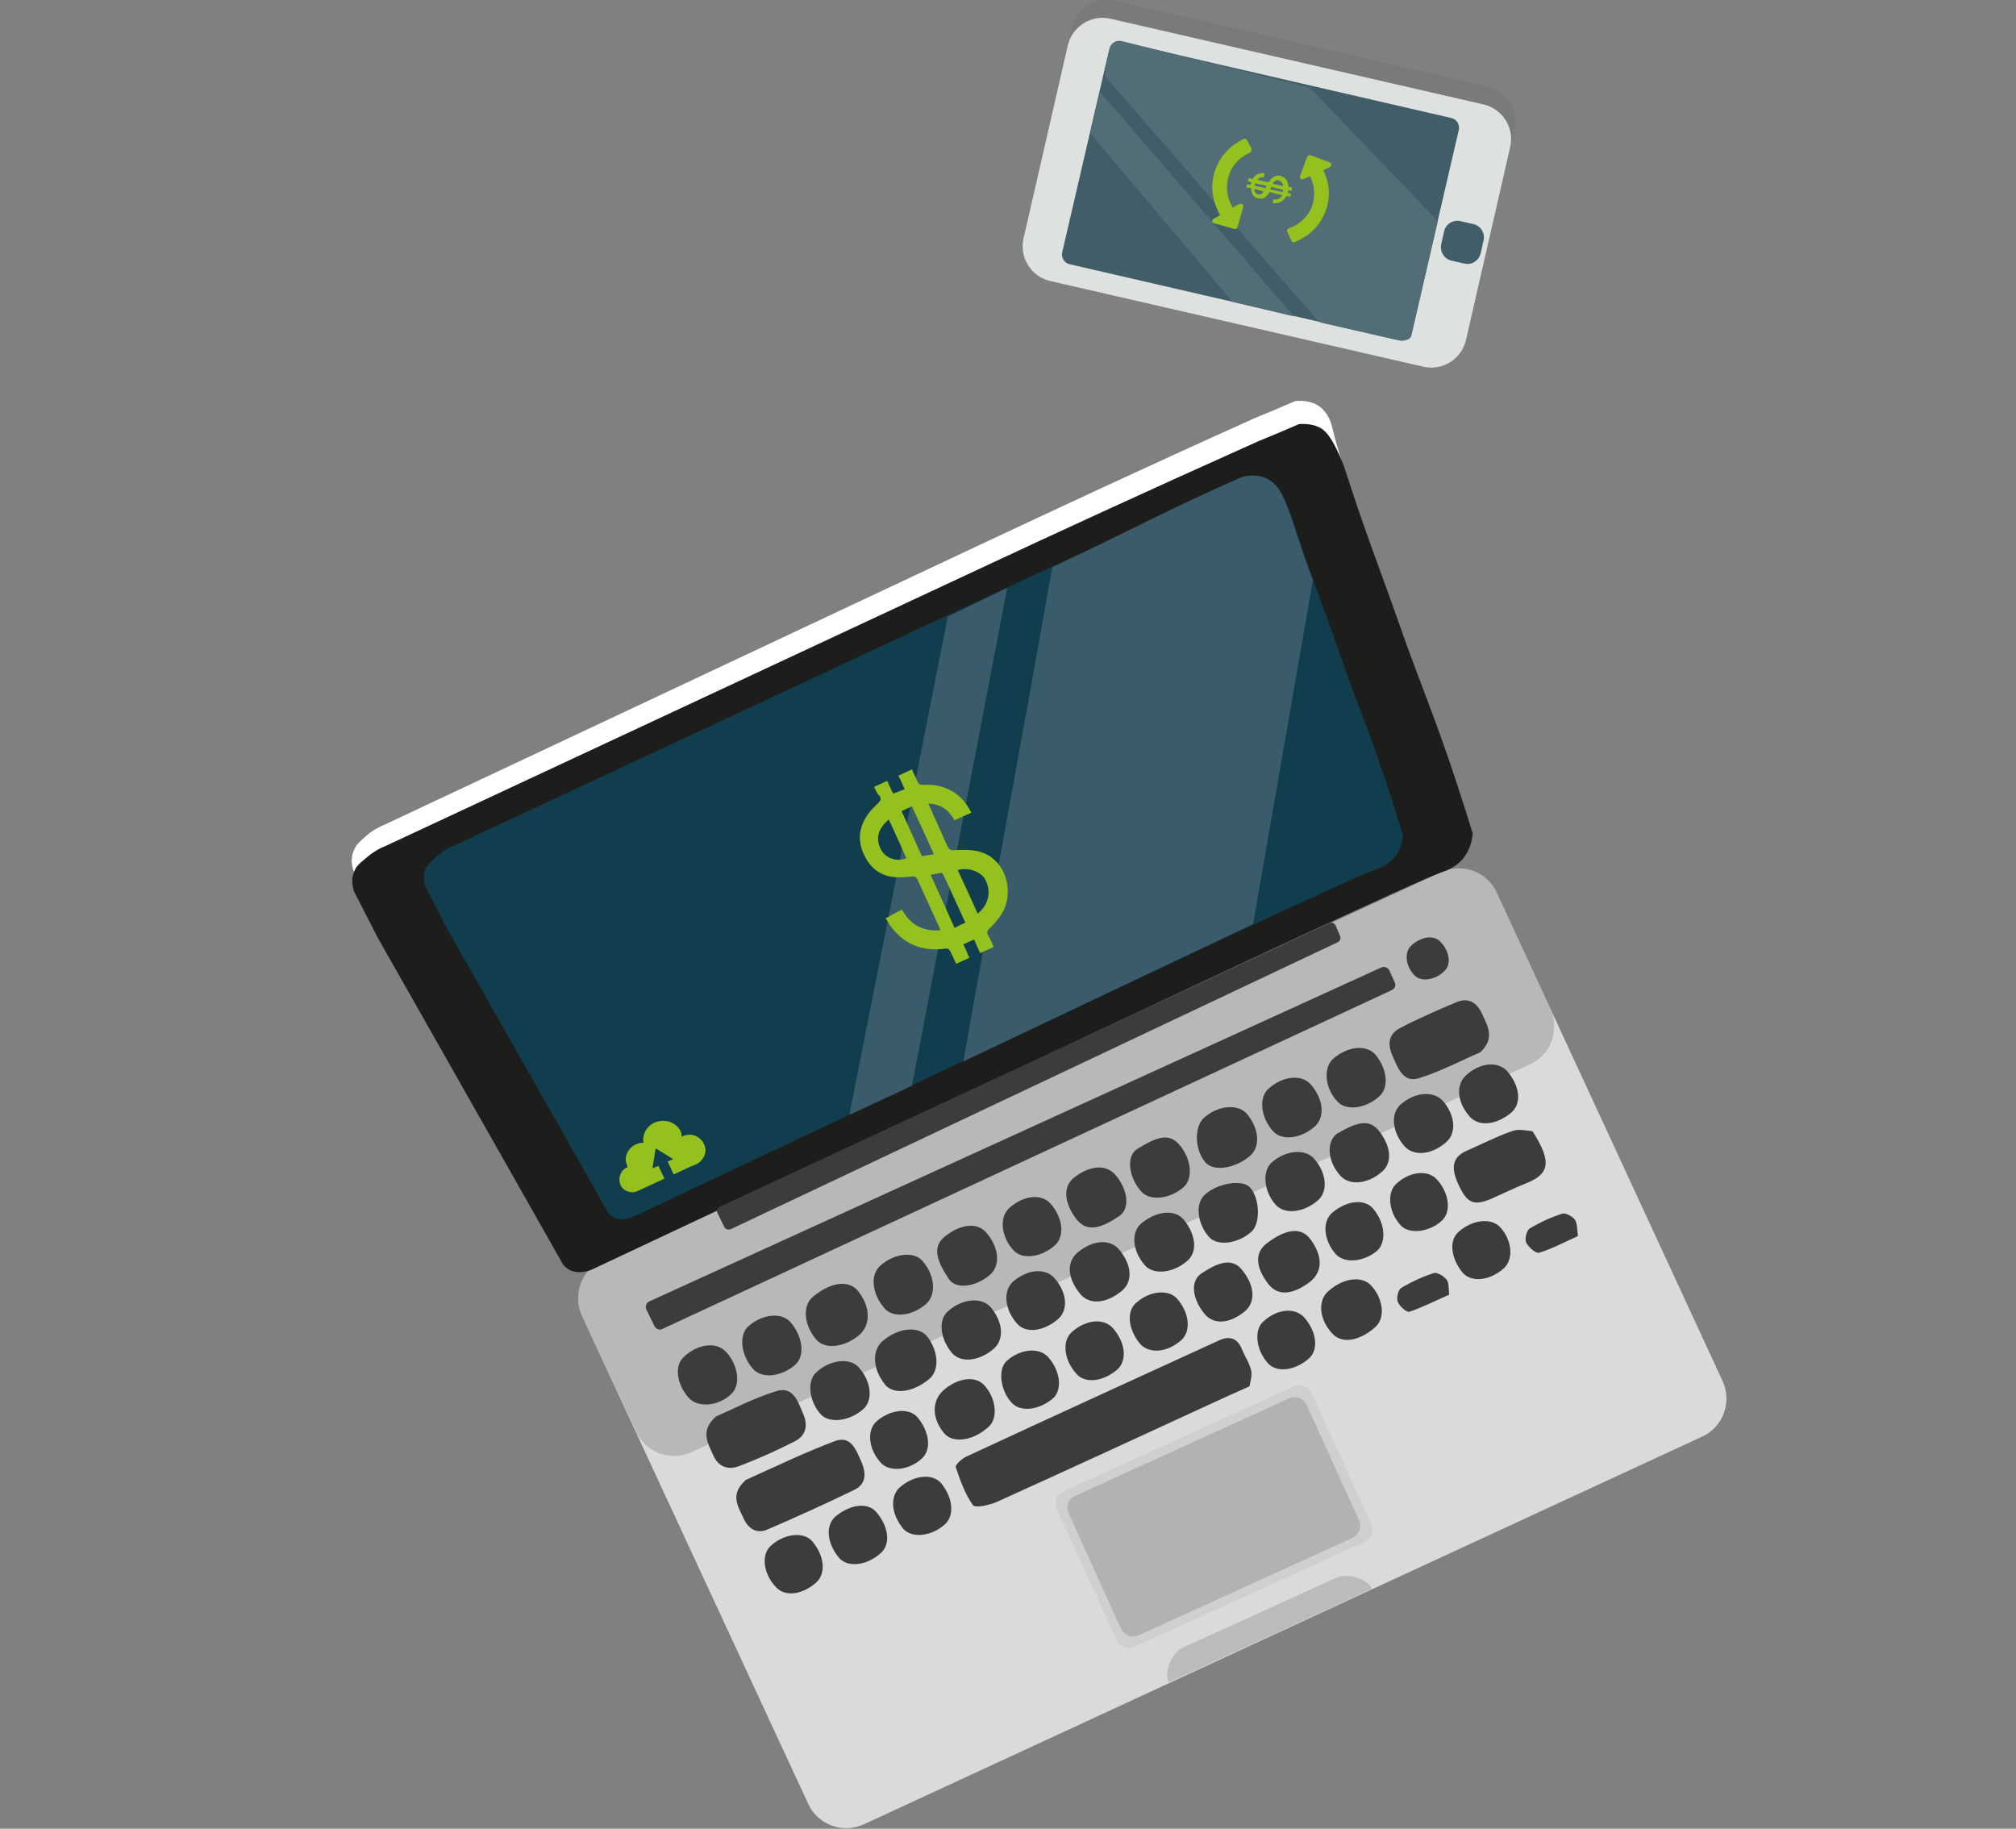 <?xml version="1.0" encoding="utf-8"?>
<!-- Generator: Adobe Illustrator 26.5.0, SVG Export Plug-In . SVG Version: 6.00 Build 0)  -->
<svg version="1.1" id="Ebene_1" xmlns="http://www.w3.org/2000/svg" xmlns:xlink="http://www.w3.org/1999/xlink" x="0px" y="0px"
	 viewBox="0 0 505.8 458.8" style="enable-background:new 0 0 505.8 458.8;" xml:space="preserve">
<rect x="0" y="0" width="505.8" height="458.8" fill="#808080" stroke="none"/>
<style type="text/css">
	.st0{fill:#DADADA;}
	.st1{opacity:0.32;fill:#706F6F;enable-background:new    ;}
	.st2{fill:#FFFFFF;}
	.st3{fill:#3C3C3B;}
	.st4{fill:#1D1D1B;}
	.st5{fill:#103E4E;}
	.st6{fill:#CFCFCE;}
	.st7{fill:#B2B2B2;}
	.st8{fill:#BBBBBB;}
	.st9{fill:#395B6A;}
	.st10{opacity:0.37;fill:#706F6F;enable-background:new    ;}
	.st11{fill:#DDE2E0;}
	.st12{fill:#415D68;}
	.st13{fill:#536D77;}
	.st14{fill:#95C11F;}
</style>
<path class="st0" d="M151.2,316.1l210.4-97.3c5.3-2.4,11.5-0.1,13.9,5.1l56.7,122.6c2.4,5.3,0.1,11.5-5.1,13.9l-210.4,97.3
	c-5.3,2.4-11.5,0.1-13.9-5.1L146,330.1C143.6,324.8,145.9,318.6,151.2,316.1z"/>
<path class="st1" d="M151.2,316.1l210.4-97.3c5.3-2.4,11.5-0.1,13.9,5.1l13.5,29.2c2.4,5.3,0.1,11.5-5.1,13.9l-210.4,97.3
	c-5.3,2.4-11.5,0.1-13.9-5.1L146,330.1C143.6,324.8,145.9,318.6,151.2,316.1z"/>
<path class="st2" d="M91.9,209.7c1.2-1.1,2.3-1.7,2.9-2c0.7-0.4,1.4-0.7,1.9-0.9L247.3,136c15.6-7.3,38.8-18.2,67.5-31.1
	c3.4-1.4,6.8-2.8,10.2-4.3c1.5-0.1,3.8-0.1,5.8,1.2c2.5,1.7,3.3,4.6,3.5,5.7c4.4,17.2,11.5,33.6,17,50.4
	c3.7,11.3,5.6,14.4,10.5,30.1c1.8,5.6,3.1,10.3,3.9,13.4c-0.2,1.8-0.9,4.3-2.7,6.3c-2,2.3-4.6,3-5.1,3.2
	c-5,1.6-60.1,27.6-139.7,65.5c-24.3,11.5-48.7,23.1-73,34.6c-0.3,0.1-3.4,1.4-5.8-0.2c-0.9-0.6-1.3-1.4-1.4-1.6
	c-1.4-2.6-19.2-35-43.7-79.5c-1.9-3.8-3.8-7.6-5.7-11.5c-0.3-1-0.7-3,0.2-4.9C89.4,211.8,90.4,211,91.9,209.7L91.9,209.7z"/>
<g id="Og7eq6.tif">
	<g>
		<path class="st3" d="M313.5,347.8c-3.6,1.6-6.5,2.9-9.3,4.2c-18,8.3-36,16.6-54.1,24.8c-1.8,0.8-5.4,1.6-6,0.8
			c-2-2.8-3.2-6.2-4.3-9.5c-0.2-0.6,1.5-2.1,2.5-2.6c21.1-9.8,42.3-19.5,63.5-29.2c2.6-1.2,4.6-0.7,5.8,2.2c0.7,1.8,1.9,3.5,2.3,5.3
			C314.2,345,313.7,346.6,313.5,347.8L313.5,347.8z"/>
		<path class="st3" d="M187.1,371.3c6.9-3.1,14.5-6.8,22.5-9.8c3.9-1.4,5.2,2.3,6.5,5.2c1.2,2.8,1.3,5.5-1.6,7
			c-7.2,3.5-14.5,6.8-21.9,10c-2.7,1.2-4.9-0.1-6.1-2.9C185.1,377.8,183.1,374.9,187.1,371.3L187.1,371.3z"/>
		<path class="st3" d="M371.4,264c-4.7,2-9.9,4.8-15.4,6.5c-3.9,1.2-5.2-2.4-6.5-5.3c-1.4-3-1.3-5.7,1.8-7.3
			c4.6-2.4,9.4-4.5,14.2-6.5c2.9-1.2,5.1,0.1,6.4,3.1C373.3,257.5,375.1,260.5,371.4,264L371.4,264z"/>
		<path class="st3" d="M179.6,355.4c4.5-2,9.7-4.7,15.2-6.4c4.2-1.3,5.4,2.6,6.7,5.7c1.3,2.9,0.7,5.5-2.1,6.9
			c-4.5,2.3-9.2,4.4-13.9,6.2c-2.9,1.1-5.3,0.2-6.6-2.8C177.6,362,175.6,359,179.6,355.4L179.6,355.4z"/>
		<path class="st3" d="M384.5,283.8c5,7.8,4.2,10.8-1.7,13.1c-3,1.2-6,2.7-9,4c-4.3,1.7-5.9,0.8-8.1-4.2c-1.5-3.5-1.6-6.4,2.5-8.1
			c3.7-1.6,7.3-3.5,11.1-4.8C381,283.1,383.2,283.7,384.5,283.8L384.5,283.8z"/>
		<path class="st3" d="M215.2,323.8c3.2,3.9,3.4,8.6,0.3,11.2c-3.6,3-8.4,3.6-10.6,1.2c-3.2-3.6-3.7-8.6-0.9-10.9
			C208.5,321.6,212.9,321.1,215.2,323.8L215.2,323.8z"/>
		<path class="st3" d="M233.2,345.9c-4.1,3.5-9.1,4.1-11.2,1.4c-3.1-3.9-3.3-8.5-0.5-10.9c4-3.4,9.1-3.8,11.2-1
			C235.5,339.1,235.7,343.8,233.2,345.9L233.2,345.9z"/>
		<path class="st3" d="M318.1,322c-3.2-4.3-3.3-7.9-0.1-10.2c4.8-3.6,8.5-3.9,10.7-1c3.3,4.4,3.2,8.4-0.3,11
			C324,325,320.4,325.1,318.1,322L318.1,322z"/>
		<path class="st3" d="M333.2,324c3.7-3.4,8.5-4,10.8-1.5c3.1,3.4,3.6,8.1,1.1,10.4c-3.9,3.5-8.3,4.3-10.7,1.8
			C331,331.2,330.5,326.4,333.2,324L333.2,324z"/>
		<path class="st3" d="M313.6,290c-3.7,3.2-9.2,4-11.2,1.6c-2.7-3.2-2.8-8.8-0.4-11.1c3.5-3.2,8.6-3.7,10.9-1
			C315.9,283.2,316.3,287.7,313.6,290L313.6,290z"/>
		<path class="st3" d="M314,309c-3.3,3-8.5,3.7-10.6,1.4c-3-3.3-3.6-8.3-1.2-10.6c3.2-3,9.5-4,11.4-1.9
			C316.1,300.6,316.3,306.9,314,309z"/>
		<path class="st3" d="M236.7,348.8c3.5-3.1,7.9-3.7,10.1-1.4c3.1,3.2,3.7,8.3,1.3,10.5c-3.9,3.6-9,4.3-11.2,1.7
			C233.8,355.9,233.7,351.5,236.7,348.8L236.7,348.8z"/>
		<path class="st3" d="M188.9,343.4c-3-3.4-3.6-8.4-1.2-10.6c3.5-3.2,8.6-3.7,10.8-0.9c3,3.7,3.5,8.4,0.9,10.6
			C195.8,345.5,191.1,345.9,188.9,343.4L188.9,343.4z"/>
		<path class="st3" d="M295.9,287.2c3,3.5,3.5,8.4,1.1,10.6c-3.4,3-8.4,3.6-10.6,1.2c-3.2-3.5-4-9-1-10.8
			C290.2,285.3,293.2,284.1,295.9,287.2z"/>
		<path class="st3" d="M328.8,272c3.2,3.6,3.7,8.1,1.2,10.5c-3.4,3.1-8.2,3.8-10.5,1.4c-3.2-3.4-3.8-8.6-1.2-10.8
			C321.9,269.9,326.5,269.5,328.8,272L328.8,272z"/>
		<path class="st3" d="M346.1,275c-3.3,3.1-8.3,3.8-10.5,1.4c-3.2-3.3-3.7-8.5-1.1-10.8c3.6-3.1,8.2-3.6,10.5-1.1
			C348,268,348.6,272.8,346.1,275L346.1,275z"/>
		<path class="st3" d="M362.5,243.5c-2.2,2.3-5.7,2.9-7.4,1.4c-2.4-2.2-2.9-5.9-1.1-7.6c2.4-2.3,5.7-2.8,7.3-1.1
			C363.6,238.4,364.2,241.8,362.5,243.5z"/>
		<path class="st3" d="M220.9,317.5c3.5-3.1,8.4-3.6,10.5-1.2c3.2,3.6,3.6,8.5,0.9,10.9c-3.7,3.1-8.4,3.5-10.5,0.9
			C218.7,324.4,218.3,319.8,220.9,317.5L220.9,317.5z"/>
		<path class="st3" d="M248.4,319.8c-3.6,3.1-8.6,3.8-10.4,1c-2.9-4.4-4.3-8-0.8-10.7c4-3.1,8.1-3.5,10.4-0.7
			C250.7,313.1,251,317.6,248.4,319.8L248.4,319.8z"/>
		<path class="st3" d="M216.6,353.5c-3.3,3-8.4,3.7-10.6,1.4c-3-3.2-3.6-8.3-1.3-10.5c3.4-3.3,8.6-3.9,10.8-1.3
			C218.6,346.6,219.1,351.3,216.6,353.5z"/>
		<path class="st3" d="M330.7,301.1c-3.5,3.1-8.3,3.7-10.6,1.2c-3-3.3-3.5-8.4-1.1-10.6c3.4-3.1,8.3-3.6,10.6-1.1
			C332.8,294.1,333.3,298.8,330.7,301.1L330.7,301.1z"/>
		<path class="st3" d="M182.1,339.1c3.1,3.3,3.8,8.2,1.5,10.5c-3.2,3.2-8.4,3.7-10.8,1.1c-3.1-3.5-3.7-8.2-1.1-10.4
			C175.2,337.1,179.7,336.6,182.1,339.1L182.1,339.1z"/>
		<path class="st3" d="M279.8,294.7c3.2,3.7,3.8,8.5,1,10.4c-4.5,3-8,4.2-10.7,0.8c-3.1-4-3.5-8.1-0.7-10.4
			C273.3,292.4,277.4,292,279.8,294.7z"/>
		<path class="st3" d="M297,306c3.1,3.8,3.5,8.2,0.8,10.4c-3.5,3-8.3,3.5-10.5,1.1c-3.3-3.7-3.6-8.5-0.8-10.7
			C290.4,303.7,294.8,303.4,297,306L297,306z"/>
		<path class="st3" d="M249.3,338.4c-3.6,3.1-8.2,3.6-10.4,1.1c-3-3.5-3.6-8.3-1.1-10.5c3.5-3.2,8.5-3.7,10.8-1
			C251.7,331.8,252,336,249.3,338.4L249.3,338.4z"/>
		<path class="st3" d="M280.8,313.5c3.2,3.9,3.5,8,0.6,10.4c-3.9,3.2-8.1,3.5-10.4,0.7c-3.2-3.9-3.5-8-0.6-10.4
			C274.3,311,278.5,310.8,280.8,313.5z"/>
		<path class="st3" d="M362.9,286.5c-3.6,3.2-8.1,3.7-10.5,1.1c-3.1-3.5-3.6-8.2-1-10.5c3.5-3.1,8.2-3.5,10.5-1
			C365.1,279.6,365.5,284.2,362.9,286.5L362.9,286.5z"/>
		<path class="st3" d="M264.5,320.6c3.2,3.6,3.6,8,1,10.3c-3.7,3.2-8.2,3.7-10.4,1.1c-3.1-3.6-3.5-8.2-0.9-10.5
			C257.7,318.5,262.1,318,264.5,320.6z"/>
		<path class="st3" d="M225.8,373.1c3.6-3.1,8.3-3.5,10.4-0.9c2.9,3.6,3.3,8,0.9,10.2c-3.4,3.1-8.4,3.6-10.5,1.1
			C223.6,379.9,223.2,375.4,225.8,373.1L225.8,373.1z"/>
		<path class="st3" d="M263.5,301.9c3.1,3.4,3.7,8.1,1.3,10.4c-3.3,3.1-8.2,3.8-10.4,1.5c-3.2-3.3-3.8-8.4-1.2-10.7
			C256.7,299.9,261.2,299.4,263.5,301.9L263.5,301.9z"/>
		<path class="st3" d="M268.9,334.2c3.6-3.2,8.1-3.6,10.4-0.9c3.2,3.7,3.5,8.2,0.9,10.4c-3.6,3-8,3.4-10.1,1
			C266.9,341.2,266.4,336.4,268.9,334.2z"/>
		<path class="st3" d="M378.2,268.8c3.2,3.8,3.6,8.1,0.9,10.4c-3.8,3.1-8.1,3.5-10.4,0.9c-3.2-3.7-3.5-8-0.8-10.4
			C371.5,266.5,375.9,266.2,378.2,268.8L378.2,268.8z"/>
		<path class="st3" d="M327.2,330.5c3.2,3.6,3.7,8.2,1.1,10.4c-3.5,3-7.9,3.5-10.1,1.2c-3-3.2-3.7-8.3-1.3-10.5
			C320.3,328.4,324.8,327.9,327.2,330.5L327.2,330.5z"/>
		<path class="st3" d="M377.3,318.2c-3.6,3.2-8.3,3.6-10.4,1c-2.9-3.6-3.4-8-1-10.1c3.4-3.1,8.2-3.7,10.5-1.2
			C379.4,311.2,379.8,315.9,377.3,318.2L377.3,318.2z"/>
		<path class="st3" d="M335.3,284.5c4.2-2.4,7.8-4.2,10.5-1c3.1,3.8,3.7,8,1,10.4c-3.6,3.2-8.2,3.6-10.5,1.1
			C333.1,291.4,332.7,286.7,335.3,284.5L335.3,284.5z"/>
		<path class="st3" d="M220.8,389.8c-3.6,3.1-8.3,3.5-10.4,0.9c-3.1-3.9-3.3-8.2-0.6-10.4c3.8-3,8-3.4,10.1-0.9
			C223.1,383.2,223.5,387.6,220.8,389.8L220.8,389.8z"/>
		<path class="st3" d="M335.1,314.6c-3.1-3.6-3.4-8.2-0.8-10.4c3.6-3,7.9-3.5,10.1-1.1c3,3.4,3.6,8.3,1.2,10.6
			C342.3,316.6,337.3,317.1,335.1,314.6L335.1,314.6z"/>
		<path class="st3" d="M295.3,325.8c3.1,3.5,3.6,8.1,1.1,10.4c-3.6,3.2-8.1,3.5-10.4,0.9c-2.9-3.5-3.4-8-1.1-10.1
			C288.2,323.9,293.1,323.3,295.3,325.8L295.3,325.8z"/>
		<path class="st3" d="M263,340.5c3.1,3.5,3.6,8.3,1.1,10.4c-3.5,2.9-8,3.4-10.2,1.1c-2.9-3-3.6-8.4-1.4-10.5
			C255.9,338.4,260.7,337.9,263,340.5L263,340.5z"/>
		<path class="st3" d="M193.4,387.8c3.4-3.1,8.3-3.6,10.4-1.1c3.1,3.7,3.5,8.1,0.9,10.4c-3.6,3.1-7.8,3.5-10,1.1
			C191.5,394.9,190.9,390,193.4,387.8L193.4,387.8z"/>
		<path class="st3" d="M311.7,318.7c3.1,3.8,3.4,8,0.6,10.3c-3.9,3.2-7.9,3.4-10.2,0.5c-3-3.8-3.5-8.1-0.7-10
			C305.6,316.7,309.2,315.4,311.7,318.7L311.7,318.7z"/>
		<path class="st3" d="M350.3,297c3.5-3.2,8-3.6,10.3-1c3,3.4,3.5,7.9,1.3,10.1c-3.1,3-8.3,3.7-10.5,1.3
			C348.4,304.1,347.9,299.2,350.3,297L350.3,297z"/>
		<path class="st3" d="M219.9,356.6c3.6-3.1,8.3-3.5,10.4-0.9c2.9,3.6,3.4,7.9,1.1,10.1c-3.2,3.1-8.2,3.6-10.4,1.2
			C217.9,363.6,217.4,358.9,219.9,356.6L219.9,356.6z"/>
		<path class="st3" d="M395.9,310.1c-3.8,1.7-6.7,3.3-9.8,4.2c-0.8,0.2-2.6-1.4-3.2-2.6c-0.4-0.9,0.1-3,0.9-3.5
			c2.5-1.5,5.3-2.8,8.1-3.7c0.9-0.3,2.7,0.7,3.3,1.6C395.8,307.3,395.7,308.9,395.9,310.1L395.9,310.1z"/>
		<path class="st3" d="M363.6,324.8c-3.8,1.7-6.8,3.2-10,4.3c-0.7,0.2-2.5-1.4-2.9-2.5c-0.4-1,0.1-3.1,0.9-3.5
			c2.5-1.5,5.3-2.8,8.1-3.7c0.9-0.3,2.6,0.8,3.3,1.7C363.6,322,363.4,323.5,363.6,324.8L363.6,324.8z"/>
	</g>
</g>
<path class="st4" d="M91.8,215.3c1.2-1.1,2.3-1.7,2.9-2.1c0.7-0.4,1.4-0.7,1.9-0.9l151.3-70.6c15.6-7.3,39-18.1,67.8-31
	c3.4-1.4,6.8-2.8,10.2-4.3c1.5-0.1,3.9-0.1,5.9,1.3c2.6,1.8,5,8.3,5.4,9.3c6.2,19.1,8.3,23.7,14.3,40.8c4,11.5,8.4,21.8,13.7,37.8
	c1.9,5.8,3.4,10.5,4.3,13.6c-0.2,1.9-0.8,4.3-2.6,6.4c-2,2.3-4.6,3-5.1,3.2c-5,1.6-60.4,27.5-140.2,65.3
	c-24.4,11.5-48.8,23-73.3,34.5c-0.3,0.1-3.4,1.4-5.9-0.3c-0.9-0.6-1.4-1.4-1.5-1.7c-1.5-2.7-20.3-35.8-46.1-81.3
	c-2-3.9-4-7.8-6-11.7c-0.3-1.1-0.8-3,0.1-5C89.3,217.4,90.2,216.6,91.8,215.3L91.8,215.3z"/>
<path class="st5" d="M109.5,214.9c1.1-0.9,2-1.5,2.5-1.8c0.6-0.4,1.2-0.6,1.6-0.8l132.2-61.7c13.7-6.4,34-15.8,59.3-27.1
	c3-1.2,6-2.5,8.9-3.7c1.3-0.1,3.4-0.1,5.2,1.2c2.3,1.5,4.4,7.3,4.7,8.1c5.4,16.7,7.3,20.7,12.5,35.7c3.5,10.1,7.3,19,11.9,33
	c1.7,5,2.9,9.2,3.7,11.9c-0.2,1.6-0.7,3.8-2.3,5.6c-1.8,2-4,2.6-4.5,2.8c-4.4,1.4-52.8,24.1-122.6,57.1
	c-21.3,10.1-42.7,20.1-64,30.2c-0.3,0.1-3,1.2-5.1-0.3c-0.8-0.5-1.2-1.2-1.3-1.5c-1.3-2.3-17.7-31.3-40.3-71.1
	c-1.7-3.4-3.5-6.8-5.2-10.2c-0.3-0.9-0.7-2.6,0.1-4.4C107.4,216.8,108.2,216.1,109.5,214.9L109.5,214.9z"/>
<path class="st3" d="M180,304.3l1.7,3.5c0.3,0.6,1,0.8,1.6,0.6l152.3-72c0.6-0.3,0.9-1,0.6-1.6l-1.1-2.6c-0.3-0.6-1-0.9-1.6-0.6
	l-152.8,71.1C179.9,303,179.7,303.7,180,304.3L180,304.3z"/>
<path class="st3" d="M162.2,328.6l2,4.1c0.4,0.8,1.3,1.1,2,0.7l183-85c0.8-0.4,1.1-1.2,0.7-2l-1.3-2.9c-0.4-0.8-1.3-1.1-2-0.8
	l-183.7,83.8C162.1,326.9,161.8,327.8,162.2,328.6L162.2,328.6z"/>
<path class="st6" d="M266.7,374.2l58-26.4c1.6-0.7,3.5,0,4.3,1.6l15.1,33.1c0.7,1.6,0,3.5-1.6,4.3l-58,26.4c-1.6,0.7-3.5,0-4.3-1.6
	l-15.1-33.1C264.4,376.9,265.1,374.9,266.7,374.2z"/>
<path class="st7" d="M269.7,375.3l53.8-24.5c1.6-0.7,3.5,0,4.3,1.6l13.2,29.1c0.7,1.6,0,3.5-1.6,4.3l-53.8,24.5
	c-1.6,0.7-3.5,0-4.3-1.6l-13.2-29.1C267.4,377.9,268.1,376,269.7,375.3z"/>
<path class="st8" d="M293.2,422.1c-1.2-2.6,0.7-7.5,3.7-8.8l38.2-17.4c3-1.4,7.9,0.1,9.1,2.7"/>
<polygon class="st9" points="237.8,154.7 252.7,147.5 228.8,272.4 213.1,279.7 "/>
<path class="st9" d="M314.4,231.8l-72.7,34.5c7.2-41.1,15.1-82.9,22.3-124c16.7-7.8,31.7-15.8,47.8-22.7c1.4-0.3,3.9-0.7,6.3,0.6
	c2.6,1.4,3.7,4.1,4.4,5.8c2.2,5.3,4.2,12.9,6.9,19.5L314.4,231.8L314.4,231.8z"/>
<path class="st10" d="M279.7,0.2l93.6,21.5c4.8,1.1,7.8,5.9,6.7,10.7l-11.1,48.4c-1.1,4.8-5.9,7.8-10.7,6.7L264.5,66
	c-4.8-1.1-7.8-5.9-6.7-10.7L269,6.9C270.1,2.1,274.9-0.9,279.7,0.2z"/>
<path class="st11" d="M278.6,4.7l93.6,21.5c4.8,1.1,7.8,5.9,6.7,10.7l-11.1,48.4c-1.1,4.8-5.9,7.8-10.7,6.7l-93.6-21.5
	c-4.8-1.1-7.8-5.9-6.7-10.7l11.1-48.4C269,6.6,273.8,3.6,278.6,4.7z"/>
<path class="st12" d="M281.3,10.5l82.8,19.1c1.4,0.3,2.2,1.7,1.9,3l-11.8,50.9c-0.3,1.4-1.7,2.2-3,1.9l-82.8-19.1
	c-1.4-0.3-2.2-1.7-1.9-3l11.8-50.9C278.6,11,280,10.1,281.3,10.5z"/>
<path class="st12" d="M361.6,61.2l0.7-3.1c0.4-1.9,2.3-3.1,4.2-2.6l3.1,0.7c1.9,0.4,3.1,2.3,2.6,4.2l-0.7,3.1
	c-0.4,1.9-2.3,3.1-4.2,2.6l-3.1-0.7C362.3,65,361.2,63.1,361.6,61.2z"/>
<polygon class="st13" points="273.6,33.5 275.9,23 324.7,79.4 309.2,75.7 "/>
<path class="st13" d="M277.3,17.8l1.1-5.6c0.3-1.4,1.6-2.2,3-1.9l46.5,11.5c0.5,0.1,0.9,0.4,1.2,0.7l30.5,31.8c0.6,0.6,1.2,1,1,1.8
	l-6.5,28.1c-0.3,1.3-2.3,1.4-3.6,1.1L331.7,81c-0.5-0.1-1-0.4-1.3-0.8l-52.5-60.3C277.3,19.4,277.1,18.6,277.3,17.8L277.3,17.8z"/>
<path class="st14" d="M219.3,197.4c1.2-0.5,2.2-1,3.3-1.5c0.5,1.1,0.9,2.1,1.5,3.2c1-0.4,1.9-0.7,2.9-1.1c-0.6-1.2-1-2.3-1.6-3.4
	c1.1-0.5,2.2-1,3.4-1.6c0.4,1,0.9,1.9,1.3,2.9c0.3,0.8,0.7,1.1,1.7,1c5.3-0.3,9.6,2.2,11.9,7c-1.4,0.6-2.7,1.2-4.2,1.9
	c-1.4-2.5-3.4-4.1-6.6-4.2c0.2,0.4,0.3,0.8,0.5,1.1c1.4,3.2,2.9,6.4,4.3,9.6c0.4,0.8,0.7,1,1.6,1c2.1-0.1,4.2-0.2,6.2,0.3
	c6.9,1.7,9.2,10.2,5.8,15.7c-0.8,1.3-1.9,2.5-3,3.6c-0.7,0.6-0.8,1.1-0.3,1.9c0.5,0.9,0.9,1.8,1.3,2.8c-1.2,0.5-2.2,1-3.4,1.5
	c-0.5-1.1-1-2.2-1.5-3.4l-2.7,1.2c0.5,1.1,1,2.2,1.5,3.4c-1.1,0.5-2.2,1-3.3,1.5c-0.5-1-0.9-2-1.4-3c-0.3-0.6-0.6-0.9-1.3-0.8
	c-5.8,0.8-10.6-1.1-14-6c-0.3-0.5-0.6-1-1-1.6c1.4-0.8,2.7-1.5,4.1-2.2c2.1,3.8,5.2,5.5,9.6,5.2c-0.1-0.4-0.2-0.7-0.3-0.9
	c-1.8-3.9-3.6-7.9-5.4-11.8c-0.3-0.7-0.7-0.9-1.4-0.8c-1,0.1-1.9,0.2-2.9,0.2c-3.7,0.1-6.6-1.3-8.5-4.5c-2.1-3.5-2.3-7.1-0.1-10.6
	c0.8-1.4,2-2.5,3.1-3.6c0.6-0.6,0.7-1,0.3-1.7C220.1,199.2,219.7,198.3,219.3,197.4L219.3,197.4z M245.3,229.2
	c2.8-2.2,3.5-5.7,1.8-8.7c-1.1-1.9-4.4-3-6.8-2.2C242,221.9,243.6,225.5,245.3,229.2L245.3,229.2z M242.2,231.5
	c-1.9-4.1-3.7-8.2-5.6-12.2c-0.1-0.2-0.4-0.3-0.6-0.3c-0.8,0.1-1.6,0.3-2.5,0.5c2,4.4,4,8.8,6,13.3
	C240.4,232.3,241.2,231.9,242.2,231.5L242.2,231.5z M223,205.6c-2.9,2.4-3.4,5.1-1.8,7.8c1.2,2,3.9,2.9,6.2,1.9
	C226,212.1,224.5,208.9,223,205.6L223,205.6z M228.8,202.3c-0.9,0.4-1.8,0.8-2.6,1.2c1.7,3.8,3.4,7.5,5.1,11.3c1-0.2,1.9-0.3,3-0.5
	C232.5,210.3,230.7,206.4,228.8,202.3L228.8,202.3z"/>
<path class="st14" d="M312.7,47l0.2-0.8l0.8,0.2c0.1-0.2,0.1-0.4,0.2-0.7l-0.8-0.2l0.2-0.8c0.2,0,0.5,0.1,0.7,0.2
	c0.2,0.1,0.3,0,0.4-0.2c0.7-1,1.7-1.4,2.9-1.2l-0.2,1c-0.6-0.1-1.2,0-1.6,0.6c0.1,0,0.2,0.1,0.3,0.1c0.8,0.2,1.5,0.3,2.3,0.5
	c0.2,0,0.3,0,0.4-0.2c0.3-0.4,0.5-0.8,0.9-1c1.2-1,3.1-0.2,3.6,1.1c0.1,0.3,0.2,0.7,0.2,1c0,0.2,0.1,0.3,0.3,0.3
	c0.2,0,0.4,0.1,0.7,0.2l-0.2,0.8l-0.8-0.2l-0.1,0.7l0.8,0.2l-0.2,0.8c-0.2-0.1-0.5-0.1-0.7-0.2c-0.1,0-0.2,0-0.3,0.1
	c-0.7,1.1-1.6,1.7-3,1.7c-0.1,0-0.3,0-0.4,0c0.1-0.3,0.1-0.7,0.2-1c1,0.2,1.7-0.2,2.2-1c-0.1,0-0.1-0.1-0.2-0.1
	c-0.9-0.2-1.9-0.4-2.8-0.7c-0.2,0-0.2,0-0.3,0.2c-0.1,0.2-0.2,0.4-0.4,0.5c-0.5,0.7-1.1,1-2,0.9s-1.6-0.5-1.9-1.4
	c-0.1-0.3-0.2-0.7-0.2-1c0-0.2-0.1-0.3-0.2-0.3C313.1,47.1,312.9,47,312.7,47L312.7,47z M321.9,46.7c0-0.8-0.5-1.4-1.3-1.5
	c-0.5-0.1-1.1,0.4-1.3,0.9C320.1,46.3,321,46.5,321.9,46.7z M321.9,47.6c-1-0.2-2-0.5-2.9-0.7c0,0-0.1,0-0.1,0.1
	c-0.1,0.2-0.2,0.3-0.2,0.5l3.2,0.7V47.6L321.9,47.6z M314.7,47.4c0,0.8,0.4,1.3,1.1,1.4c0.5,0.1,1-0.3,1.2-0.8
	C316.2,47.8,315.4,47.6,314.7,47.4z M314.9,46l-0.1,0.6c0.9,0.2,1.8,0.4,2.7,0.6c0.1-0.2,0.2-0.4,0.3-0.6
	C316.8,46.4,315.8,46.2,314.9,46L314.9,46z"/>
<g id="X3XJbC.tif">
	<path class="st14" d="M333.9,40.9c-0.2-0.1-0.4-0.2-0.6-0.3c-1.5-0.5-2.9-1.1-4.4-1.6c-0.5-0.2-0.8,0-1,0.5
		c-0.6,1.5-1.1,3.1-1.7,4.6c-0.1,0.4-0.1,0.7,0.2,0.8c0.2,0.1,0.4,0.1,0.7,0c0.5-0.2,0.9-0.4,1.4-0.6c0.1,0,0.1,0,0.2-0.1
		c0.1,0.3,0.3,0.6,0.4,1c0.4,1,0.6,1.9,0.6,3c0.1,3.1-1.1,5.7-3.6,7.6c-0.7,0.6-1.5,1-2.3,1.3c-0.2,0.1-0.4,0.2-0.6,0.3
		c-0.3,0.2-0.4,0.5-0.2,0.8c0.3,0.7,0.7,1.5,1,2.2c0.1,0.3,0.4,0.4,0.7,0.4c0.6-0.3,1.3-0.6,1.9-0.9l0.1-0.1c0.9-0.5,1.7-1,2.4-1.7
		c1.9-1.7,3.1-3.7,3.8-6.1c0.5-1.7,0.6-3.4,0.4-5.2c-0.2-1.3-0.6-2.5-1.1-3.7c-0.1-0.1-0.1-0.3-0.2-0.4c0.5-0.2,1-0.5,1.5-0.7
		c0.4-0.2,0.5-0.4,0.5-0.8C334,41,333.9,41,333.9,40.9L333.9,40.9z"/>
</g>
<g id="X3XJbC.tif-2">
	<path class="st14" d="M304.2,55.8c0.2,0.1,0.4,0.2,0.7,0.3c1.5,0.4,3.1,0.9,4.6,1.3c0.5,0.2,0.8,0,1-0.5c0.5-1.6,0.9-3.3,1.4-4.9
		c0.1-0.4,0-0.7-0.3-0.8c-0.2-0.1-0.5-0.1-0.7,0c-0.5,0.2-0.9,0.5-1.4,0.8c-0.1,0-0.1,0.1-0.2,0.1c-0.2-0.3-0.4-0.6-0.5-1
		c-0.5-1-0.8-2-0.9-3c-0.3-3.2,0.7-5.9,3-8.1c0.7-0.6,1.5-1.1,2.3-1.5c0.2-0.1,0.4-0.2,0.6-0.4c0.3-0.2,0.3-0.5,0.2-0.8
		c-0.4-0.7-0.8-1.5-1.2-2.2c-0.2-0.3-0.4-0.3-0.7-0.3c-0.6,0.3-1.3,0.7-1.9,1.1l-0.1,0.1c-0.9,0.5-1.6,1.2-2.3,1.9
		c-1.8,1.9-2.9,4.1-3.4,6.6c-0.4,1.8-0.3,3.6,0.1,5.4c0.3,1.3,0.8,2.5,1.4,3.7c0.1,0.1,0.1,0.3,0.2,0.4c-0.5,0.3-1,0.6-1.5,0.8
		c-0.3,0.2-0.5,0.4-0.5,0.8C304.2,55.7,304.2,55.8,304.2,55.8L304.2,55.8z"/>
</g>
<path class="st14" d="M176.2,286.3c-0.3-0.4-1.2-1.4-2.7-1.6c-1.2-0.1-2.2,0.3-2.5,0.5c0-0.2,0-0.4,0-0.6c-0.2-1.5-1.6-2.6-2.8-3.1
	c-2.2-0.8-4.2,0.2-4.3,0.3c-0.1,0-2.3,1.3-2.5,3.6c-0.1,0.5,0,1,0.1,1.3c-0.4,0-1,0-1.7,0.3c-0.4,0.1-1.2,0.5-1.9,1.4
	c-0.3,0.3-1,1.4-0.9,2.8c0.1,0.7,0.4,1.3,0.5,1.6c-0.3,0.1-0.6,0.3-1,0.6c-1,0.9-1.1,2.1-1.1,2.4s0,1.4,0.8,2.3
	c0.1,0.1,1.1,1.1,2.6,1c0.5,0,0.9-0.2,1.2-0.3l6.7-3.1l-1.5-3.2l-1.5,0.6l0.8-5l4.4,2.7l-1.4,0.6l1.5,3.2h0.1
	c1.9-0.9,3.8-1.8,5.8-2.6c0.3-0.2,0.9-0.6,1.4-1.3c0.2-0.3,0.6-0.9,0.7-1.8C177.1,287.6,176.4,286.6,176.2,286.3L176.2,286.3z"/>
</svg>
